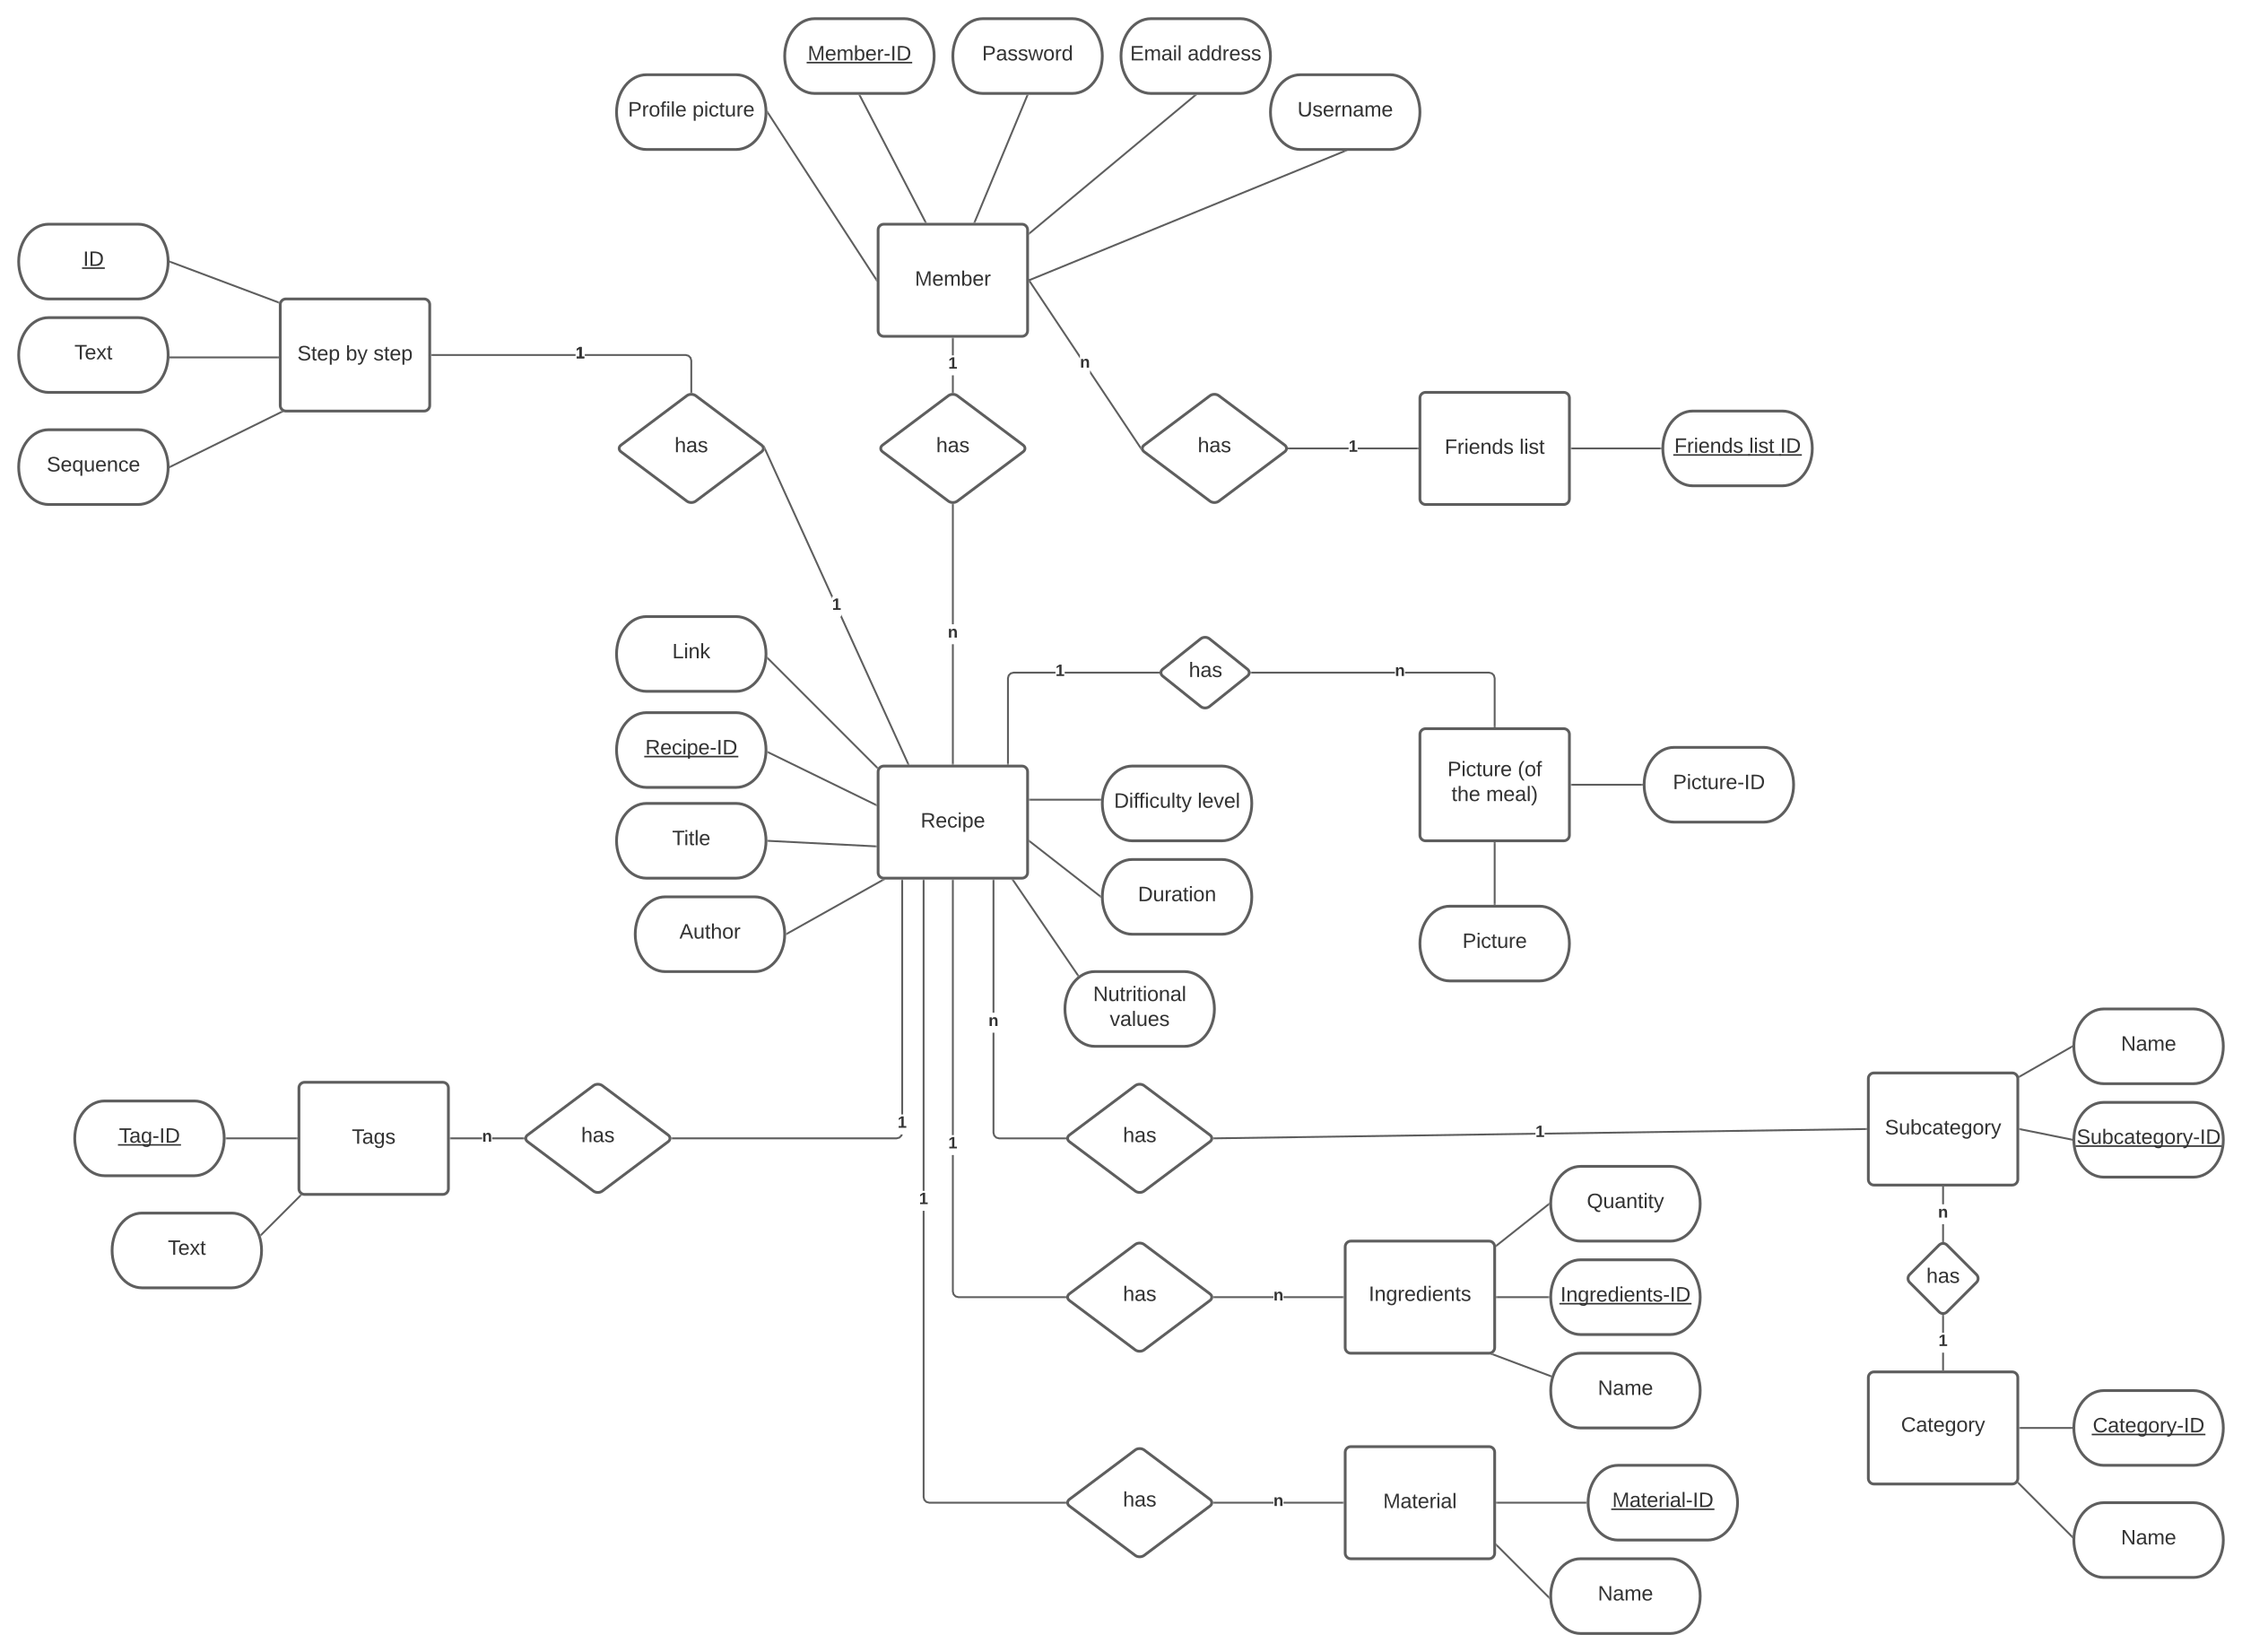 <svg xmlns="http://www.w3.org/2000/svg" xmlns:xlink="http://www.w3.org/1999/xlink" xmlns:lucid="lucid" width="2400" height="1768.5"><g transform="translate(1140 940)" lucid:page-tab-id="0_0"><path d="M-1806.87-1258.83h3677.74v2581.66h-3677.74z" fill="#fff"/><path d="M-200-694c0-3.3 2.7-6 6-6h148c3.3 0 6 2.7 6 6v108c0 3.3-2.7 6-6 6h-148c-3.3 0-6-2.7-6-6z" stroke="#5e5e5e" stroke-width="3" fill="#fff"/><use xlink:href="#a" transform="matrix(1,0,0,1,-188,-688) translate(27.352 53.778)"/><path d="M348-860c17.67 0 32 17.9 32 40s-14.33 40-32 40h-96c-17.67 0-32-17.9-32-40s14.33-40 32-40z" stroke="#5e5e5e" stroke-width="3" fill="#fff"/><use xlink:href="#b" transform="matrix(1,0,0,1,225,-855) translate(23.858 39.653)"/><path d="M188-920c17.67 0 32 17.9 32 40s-14.33 40-32 40H92c-17.67 0-32-17.9-32-40s14.33-40 32-40z" stroke="#5e5e5e" stroke-width="3" fill="#fff"/><use xlink:href="#c" transform="matrix(1,0,0,1,65,-915) translate(4.753 39.653)"/><use xlink:href="#d" transform="matrix(1,0,0,1,65,-915) translate(66.296 39.653)"/><path d="M8-920c17.67 0 32 17.9 32 40s-14.33 40-32 40h-96c-17.67 0-32-17.9-32-40s14.33-40 32-40z" stroke="#5e5e5e" stroke-width="3" fill="#fff"/><use xlink:href="#e" transform="matrix(1,0,0,1,-115,-915) translate(26.296 39.653)"/><path d="M-352-860c17.67 0 32 17.9 32 40s-14.33 40-32 40h-96c-17.67 0-32-17.9-32-40s14.33-40 32-40z" stroke="#5e5e5e" stroke-width="3" fill="#fff"/><use xlink:href="#f" transform="matrix(1,0,0,1,-475,-855) translate(7.253 39.653)"/><use xlink:href="#g" transform="matrix(1,0,0,1,-475,-855) translate(76.204 39.653)"/><path d="M380-514c0-3.3 2.7-6 6-6h148c3.3 0 6 2.7 6 6v108c0 3.3-2.7 6-6 6H386c-3.3 0-6-2.7-6-6z" stroke="#5e5e5e" stroke-width="3" fill="#fff"/><use xlink:href="#h" transform="matrix(1,0,0,1,392,-508) translate(14.451 53.778)"/><use xlink:href="#i" transform="matrix(1,0,0,1,392,-508) translate(94.512 53.778)"/><path d="M768-500c17.67 0 32 17.9 32 40s-14.33 40-32 40h-96c-17.67 0-32-17.9-32-40s14.33-40 32-40z" stroke="#5e5e5e" stroke-width="3" fill="#fff"/><use xlink:href="#j" transform="matrix(1,0,0,1,645,-495) translate(7.284 39.653)"/><use xlink:href="#k" transform="matrix(1,0,0,1,645,-495) translate(87.346 39.653)"/><use xlink:href="#l" transform="matrix(1,0,0,1,645,-495) translate(120.556 39.653)"/><path d="M542.5-460h95" stroke="#5e5e5e" stroke-width="2" fill="none"/><path d="M542.53-459h-1.03v-2h1.03zM638.5-460.02l.03 1.02h-1.06v-2h1.1z" fill="#5e5e5e"/><path d="M-37.57-640.38l336.64-137.74M-37.55-640.4l-.95.4" stroke="#5e5e5e" stroke-width="2" fill="none"/><path d="M299.43-777.2l-.54-1.3h3.74z" fill="#5e5e5e"/><path d="M-37.73-690.47l176.96-147.4" stroke="#5e5e5e" stroke-width="2" fill="none"/><path d="M-37.07-689.72l-1.43 1.2v-2.62l.15-.12zM139.85-837.08l-1.18-1.42h2.9z" fill="#5e5e5e"/><path d="M-96.6-702.42l56.22-135.16" stroke="#5e5e5e" stroke-width="2" fill="none"/><path d="M-95.68-702.06l-.24.56h-2.16l.55-1.33zM-39.47-837.17l-1.85-.77.24-.56h2.16z" fill="#5e5e5e"/><path d="M-202.04-640.84l-115.9-178.32" stroke="#5e5e5e" stroke-width="2" fill="none"/><path d="M-201.5-638.17l-1.4-2.14 1.4-.92zM-317.1-819.7l-1.48.97.08-1.25-.07-1.96z" fill="#5e5e5e"/><path d="M-200-114c0-3.3 2.7-6 6-6h148c3.3 0 6 2.7 6 6V-6c0 3.3-2.7 6-6 6h-148c-3.3 0-6-2.7-6-6z" stroke="#5e5e5e" stroke-width="3" fill="#fff"/><use xlink:href="#m" transform="matrix(1,0,0,1,-188,-108) translate(33.494 53.778)"/><path d="M-352-177.17c17.67 0 32 17.9 32 40s-14.33 40-32 40h-96c-17.67 0-32-17.9-32-40s14.33-40 32-40z" stroke="#5e5e5e" stroke-width="3" fill="#fff"/><use xlink:href="#n" transform="matrix(1,0,0,1,-475,-172.165) translate(25.741 39.653)"/><path d="M-352-80c17.67 0 32 17.9 32 40s-14.33 40-32 40h-96c-17.67 0-32-17.9-32-40s14.33-40 32-40z" stroke="#5e5e5e" stroke-width="3" fill="#fff"/><use xlink:href="#o" transform="matrix(1,0,0,1,-475,-75) translate(54.506 39.653)"/><path d="M-332 20c17.67 0 32 17.9 32 40s-14.33 40-32 40h-96c-17.67 0-32-17.9-32-40s14.33-40 32-40z" stroke="#5e5e5e" stroke-width="3" fill="#fff"/><use xlink:href="#p" transform="matrix(1,0,0,1,-455,25) translate(42.315 39.653)"/><path d="M300 394.5c0-3.3 2.7-6 6-6h148c3.3 0 6 2.7 6 6v108c0 3.3-2.7 6-6 6H306c-3.3 0-6-2.7-6-6z" stroke="#5e5e5e" stroke-width="3" fill="#fff"/><use xlink:href="#q" transform="matrix(1,0,0,1,305,393.5) translate(20.123 59.028)"/><path d="M860 534.5c0-3.3 2.7-6 6-6h148c3.3 0 6 2.7 6 6v108c0 3.3-2.7 6-6 6H866c-3.3 0-6-2.7-6-6z" stroke="#5e5e5e" stroke-width="3" fill="#fff"/><use xlink:href="#r" transform="matrix(1,0,0,1,865,533.5) translate(30 59.028)"/><path d="M168-120c17.67 0 32 17.9 32 40s-14.33 40-32 40H72c-17.67 0-32-17.9-32-40s14.33-40 32-40z" stroke="#5e5e5e" stroke-width="3" fill="#fff"/><use xlink:href="#s" transform="matrix(1,0,0,1,45,-115) translate(7.5 39.653)"/><use xlink:href="#t" transform="matrix(1,0,0,1,45,-115) translate(96.944 39.653)"/><path d="M-840-614c0-3.3 2.7-6 6-6h148c3.3 0 6 2.7 6 6v108c0 3.3-2.7 6-6 6h-148c-3.3 0-6-2.7-6-6z" stroke="#5e5e5e" stroke-width="3" fill="#fff"/><use xlink:href="#u" transform="matrix(1,0,0,1,-828,-608) translate(6.272 53.778)"/><use xlink:href="#v" transform="matrix(1,0,0,1,-828,-608) translate(58.123 53.778)"/><use xlink:href="#w" transform="matrix(1,0,0,1,-828,-608) translate(87.753 53.778)"/><path d="M-352-280c17.67 0 32 17.9 32 40s-14.33 40-32 40h-96c-17.67 0-32-17.9-32-40s14.33-40 32-40z" stroke="#5e5e5e" stroke-width="3" fill="#fff"/><use xlink:href="#x" transform="matrix(1,0,0,1,-475,-275) translate(54.66 39.653)"/><path d="M128 100c17.67 0 32 17.9 32 40s-14.33 40-32 40H32c-17.67 0-32-17.9-32-40s14.33-40 32-40z" stroke="#5e5e5e" stroke-width="3" fill="#fff"/><use xlink:href="#y" transform="matrix(1,0,0,1,5,105) translate(25.159 26.528)"/><use xlink:href="#z" transform="matrix(1,0,0,1,5,105) translate(42.937 53.194)"/><path d="M168-20c17.67 0 32 17.9 32 40s-14.33 40-32 40H72c-17.67 0-32-17.9-32-40s14.33-40 32-40z" stroke="#5e5e5e" stroke-width="3" fill="#fff"/><use xlink:href="#A" transform="matrix(1,0,0,1,45,-15) translate(33.117 39.653)"/><path d="M380-154c0-3.3 2.7-6 6-6h148c3.3 0 6 2.7 6 6v108c0 3.3-2.7 6-6 6H386c-3.3 0-6-2.7-6-6z" stroke="#5e5e5e" stroke-width="3" fill="#fff"/><use xlink:href="#B" transform="matrix(1,0,0,1,392,-148) translate(17.475 38.778)"/><use xlink:href="#C" transform="matrix(1,0,0,1,392,-148) translate(92.66 38.778)"/><use xlink:href="#D" transform="matrix(1,0,0,1,392,-148) translate(21.796 65.444)"/><use xlink:href="#E" transform="matrix(1,0,0,1,392,-148) translate(58.833 65.444)"/><path d="M300 614.5c0-3.3 2.7-6 6-6h148c3.3 0 6 2.7 6 6v108c0 3.3-2.7 6-6 6H306c-3.3 0-6-2.7-6-6z" stroke="#5e5e5e" stroke-width="3" fill="#fff"/><use xlink:href="#F" transform="matrix(1,0,0,1,312,620.5) translate(28.617 53.778)"/><path d="M-820 224.5c0-3.3 2.7-6 6-6h148c3.3 0 6 2.7 6 6v108c0 3.3-2.7 6-6 6h-148c-3.3 0-6-2.7-6-6z" stroke="#5e5e5e" stroke-width="3" fill="#fff"/><use xlink:href="#G" transform="matrix(1,0,0,1,-808,230.5) translate(44.574 53.778)"/><path d="M-202.4-78.44l-115.32-56.3" stroke="#5e5e5e" stroke-width="2" fill="none"/><path d="M-201.5-79.1v2.2l-1.36-.65.88-1.8zM-317.26-135.6l-.88 1.78-.55-.27.15-2.15z" fill="#5e5e5e"/><path d="M-202.5-34.05l-115-5.9" stroke="#5e5e5e" stroke-width="2" fill="none"/><path d="M-201.5-35v2l-1.08-.05.1-2zM-317.42-40.95l-.1 2-1.04-.05.06-.98-.03-1.02z" fill="#5e5e5e"/><path d="M-195.07 2l-102.56 57.5" stroke="#5e5e5e" stroke-width="2" fill="none"/><path d="M-194.2 1.5h2.04l-2.44 1.37-.98-1.74zM-297.12 60.37l-1.45.82.07-1.18-.04-1.14.45-.25z" fill="#5e5e5e"/><path d="M-55.44 2.33l69.3 101.57" stroke="#5e5e5e" stroke-width="2" fill="none"/><path d="M-54.6 1.78l-1.65 1.13-.96-1.4h2.4zM15.22 104.13l-1.6 1.2-.6-.9 1.65-1.1z" fill="#5e5e5e"/><path d="M-37.7-39.4l75.4 58.8" stroke="#5e5e5e" stroke-width="2" fill="none"/><path d="M-37.08-40.16l-1.23 1.58-.2-.15v-2.54zM38.57 18.8l-.07 1.18.05 1.32-1.47-1.14 1.22-1.58z" fill="#5e5e5e"/><path d="M-37.5-84h75.25" stroke="#5e5e5e" stroke-width="2" fill="none"/><path d="M-37.47-83h-1.03v-2h1.03zM38.68-83h-.96v-2h1.1z" fill="#5e5e5e"/><path d="M155.2-516.4c2.65-2 6.95-2 9.6 0l70.4 52.8c2.65 2 2.65 5.2 0 7.2l-70.4 52.8c-2.65 2-6.95 2-9.6 0l-70.4-52.8c-2.65-2-2.65-5.2 0-7.2z" stroke="#5e5e5e" stroke-width="3" fill="#fff"/><use xlink:href="#H" transform="matrix(1,0,0,1,85,-515) translate(57.104 59.028)"/><path d="M81.67-461.4L80-460.27l-53.15-79.8v-3.6zM16.04-559.9v3.6l-54.82-82.3 1.67-1.1z" fill="#5e5e5e"/><path d="M-37.1-639.7l-1.4.93v-3.03zM81.28-460.6l.5 2.8.54.8-.52-.63-.03-.16-1.78-2.5 1.6-1.07z" fill="#5e5e5e"/><use xlink:href="#I" transform="matrix(1,0,0,1,16.037,-560.667) translate(0.005 14.222)"/><path d="M303.62-459h-64v-2h64zm73.88 0h-64v-2h64z" fill="#5e5e5e"/><path d="M239.64-459h-1.1l.18-.4-.28-1.6h1.2zM378.5-459h-1.03v-2h1.03z" fill="#5e5e5e"/><use xlink:href="#J" transform="matrix(1,0,0,1,303.617,-470.667) translate(0.005 14.222)"/><path d="M-124.8-516.4c2.65-2 6.95-2 9.6 0l70.4 52.8c2.65 2 2.65 5.2 0 7.2l-70.4 52.8c-2.65 2-6.95 2-9.6 0l-70.4-52.8c-2.65-2-2.65-5.2 0-7.2z" stroke="#5e5e5e" stroke-width="3" fill="#fff"/><use xlink:href="#H" transform="matrix(1,0,0,1,-195,-515) translate(57.104 59.028)"/><path d="M-119-520.33h-2v-17.92h2zm0-39.25h-2v-17.92h2z" fill="#5e5e5e"/><path d="M-119-577.47h-2v-1.03h2zM-119-519.3l-2-.05v-1h2z" fill="#5e5e5e"/><use xlink:href="#J" transform="matrix(1,0,0,1,-124.938,-559.581) translate(0.005 14.222)"/><path d="M-119-122.5h-2v-127.92h2zm0-149.25h-2v-127.92h2z" fill="#5e5e5e"/><path d="M-119-400.65v1h-2v-1.04zM-119-121.5h-2v-1.03h2z" fill="#5e5e5e"/><use xlink:href="#I" transform="matrix(1,0,0,1,-125.407,-271.752) translate(0.005 14.222)"/><path d="M748-140c17.67 0 32 17.9 32 40s-14.33 40-32 40h-96c-17.67 0-32-17.9-32-40s14.33-40 32-40z" stroke="#5e5e5e" stroke-width="3" fill="#fff"/><use xlink:href="#K" transform="matrix(1,0,0,1,625,-135) translate(25.741 39.653)"/><path d="M542.5-100h75" stroke="#5e5e5e" stroke-width="2" fill="none"/><path d="M542.53-99h-1.03v-2h1.03zM618.5-100.02l.03 1.02h-1.06v-2h1.1z" fill="#5e5e5e"/><path d="M508 30c17.67 0 32 17.9 32 40s-14.33 40-32 40h-96c-17.67 0-32-17.9-32-40s14.33-40 32-40z" stroke="#5e5e5e" stroke-width="3" fill="#fff"/><use xlink:href="#L" transform="matrix(1,0,0,1,385,35) translate(40.494 39.653)"/><path d="M460-37.5v65" stroke="#5e5e5e" stroke-width="2" fill="none"/><path d="M461-37.47h-2v-1.03h2zM461 28.5h-2v-1.03h2z" fill="#5e5e5e"/><path d="M145.3-256.25c2.6-2.07 6.8-2.07 9.4 0l40.6 32.5c2.6 2.07 2.6 5.43 0 7.5l-40.6 32.5c-2.6 2.07-6.8 2.07-9.4 0l-40.6-32.5c-2.6-2.07-2.6-5.43 0-7.5z" stroke="#5e5e5e" stroke-width="3" fill="#fff"/><use xlink:href="#H" transform="matrix(1,0,0,1,105,-255) translate(27.604 39.653)"/><path d="M-10.14-219H-54.9l-2.63.7-1.77 1.8-.72 2.63v91.37h-2v-91.63l.92-3.42 2.53-2.53 3.42-.92h45zm110.42 0H-.27v-2h100.55z" fill="#5e5e5e"/><path d="M-60.02-121.5h-2v-1.03h2zM101.2-220.37l.27 1.37h-1.22v-2h1.16z" fill="#5e5e5e"/><use xlink:href="#J" transform="matrix(1,0,0,1,-10.142,-230.667) translate(0.005 14.222)"/><path d="M457.55-220.08l2.53 2.53.92 3.42v51.63h-2v-51.37l-.7-2.64-1.8-1.8-2.63-.7h-89.85v-2h90.1zM199.72-219v-2H353.2v2z" fill="#5e5e5e"/><path d="M199.75-219h-1.16l.2-.63-.27-1.37h1.22zM461-161.5h-2v-1.03h2z" fill="#5e5e5e"/><use xlink:href="#I" transform="matrix(1,0,0,1,353.203,-230.667) translate(0.005 14.222)"/><path d="M688 628.5c17.67 0 32 17.9 32 40s-14.33 40-32 40h-96c-17.67 0-32-17.9-32-40s14.33-40 32-40z" stroke="#5e5e5e" stroke-width="3" fill="#fff"/><use xlink:href="#M" transform="matrix(1,0,0,1,565,633.5) translate(20.864 39.653)"/><path d="M462.5 668.5h95" stroke="#5e5e5e" stroke-width="2" fill="none"/><path d="M462.53 669.5h-1.03v-2h1.03zM558.5 668.48l.03 1.02h-1.06v-2h1.1z" fill="#5e5e5e"/><path d="M648 728.5c17.67 0 32 17.9 32 40s-14.33 40-32 40h-96c-17.67 0-32-17.9-32-40s14.33-40 32-40z" stroke="#5e5e5e" stroke-width="3" fill="#fff"/><use xlink:href="#N" transform="matrix(1,0,0,1,525,733.5) translate(45.432 39.653)"/><path d="M462.2 714.06l55.66 55.65" stroke="#5e5e5e" stroke-width="2" fill="none"/><path d="M462.93 713.37l-1.4 1.4h-.03v-2.83zM518.62 771.88l-1.5-1.48 1.4-1.38z" fill="#5e5e5e"/><path d="M648 408.5c17.67 0 32 17.9 32 40s-14.33 40-32 40h-96c-17.67 0-32-17.9-32-40s14.33-40 32-40z" stroke="#5e5e5e" stroke-width="3" fill="#fff"/><use xlink:href="#O" transform="matrix(1,0,0,1,525,413.5) translate(5.37 39.653)"/><path d="M648 508.5c17.67 0 32 17.9 32 40s-14.33 40-32 40h-96c-17.67 0-32-17.9-32-40s14.33-40 32-40z" stroke="#5e5e5e" stroke-width="3" fill="#fff"/><use xlink:href="#N" transform="matrix(1,0,0,1,525,513.5) translate(45.432 39.653)"/><path d="M648 308.5c17.67 0 32 17.9 32 40s-14.33 40-32 40h-96c-17.67 0-32-17.9-32-40s14.33-40 32-40z" stroke="#5e5e5e" stroke-width="3" fill="#fff"/><use xlink:href="#P" transform="matrix(1,0,0,1,525,313.5) translate(33.673 39.653)"/><path d="M462.5 448.5h55" stroke="#5e5e5e" stroke-width="2" fill="none"/><path d="M462.53 449.5h-1.03v-2h1.03zM518.5 448.48l.03 1.02h-1.06v-2h1.1z" fill="#5e5e5e"/><path d="M457.75 509.65l62.2 23.37" stroke="#5e5e5e" stroke-width="2" fill="none"/><path d="M458.12 508.72l-.7 1.87-2.26-.86 2.65-.72.32-.3zM521.2 532.42l-.62 1.9-1-.38.7-1.87z" fill="#5e5e5e"/><path d="M462.14 393.16l55.58-44.04" stroke="#5e5e5e" stroke-width="2" fill="none"/><path d="M462.78 393.93l-1.28 1v-.63l-.43-1.57.47-.37zM518.5 348.48l.04 1.26-.22.18-1.25-1.57 1.5-1.2z" fill="#5e5e5e"/><path d="M1208 548.5c17.67 0 32 17.9 32 40s-14.33 40-32 40h-96c-17.67 0-32-17.9-32-40s14.33-40 32-40z" stroke="#5e5e5e" stroke-width="3" fill="#fff"/><use xlink:href="#Q" transform="matrix(1,0,0,1,1085,553.5) translate(15.247 39.653)"/><path d="M1208 668.5c17.67 0 32 17.9 32 40s-14.33 40-32 40h-96c-17.67 0-32-17.9-32-40s14.33-40 32-40z" stroke="#5e5e5e" stroke-width="3" fill="#fff"/><use xlink:href="#N" transform="matrix(1,0,0,1,1085,673.5) translate(45.432 39.653)"/><path d="M1208 140c17.67 0 32 17.9 32 40s-14.33 40-32 40h-96c-17.67 0-32-17.9-32-40s14.33-40 32-40z" stroke="#5e5e5e" stroke-width="3" fill="#fff"/><use xlink:href="#N" transform="matrix(1,0,0,1,1085,145) translate(45.432 39.653)"/><path d="M860 214.5c0-3.3 2.7-6 6-6h148c3.3 0 6 2.7 6 6v108c0 3.3-2.7 6-6 6H866c-3.3 0-6-2.7-6-6z" stroke="#5e5e5e" stroke-width="3" fill="#fff"/><use xlink:href="#R" transform="matrix(1,0,0,1,872,220.5) translate(5.685 53.778)"/><path d="M1208 240c17.67 0 32 17.9 32 40s-14.33 40-32 40h-96c-17.67 0-32-17.9-32-40s14.33-40 32-40z" stroke="#5e5e5e" stroke-width="3" fill="#fff"/><use xlink:href="#S" transform="matrix(1,0,0,1,1085,245) translate(-2.068 39.444)"/><path d="M935.76 392.74c2.34-2.34 6.14-2.34 8.48 0l31.52 31.52c2.34 2.34 2.34 6.14 0 8.48l-31.52 31.52c-2.34 2.34-6.14 2.34-8.48 0l-31.52-31.52c-2.34-2.34-2.34-6.14 0-8.48z" stroke="#5e5e5e" stroke-width="3" fill="#fff"/><use xlink:href="#H" transform="matrix(1,0,0,1,905,393.5) translate(17.104 39.653)"/><path d="M941 388.5h-2v-18.08h2zm0-39.4h-2V331h2z" fill="#5e5e5e"/><path d="M941 331.03h-2V330h2zM941 389.65l-1.33-.18-.67.15v-1.13h2z" fill="#5e5e5e"/><use xlink:href="#I" transform="matrix(1,0,0,1,934.593,349.09) translate(0.005 14.222)"/><path d="M941 526h-2v-18.1h2zm0-39.42h-2v-18.1h2z" fill="#5e5e5e"/><path d="M940.33 467.53l.67-.15v1.13h-2v-1.15zM941 527h-2v-1.03h2z" fill="#5e5e5e"/><use xlink:href="#J" transform="matrix(1,0,0,1,935.062,486.577) translate(0.005 14.222)"/><path d="M1021.5 268.5" stroke="#5e5e5e" stroke-width="2" fill="none"/><path fill="#5e5e5e"/><path fill="#5e5e5e"/><path d="M1022.48 268.7l55.04 11.1" stroke="#5e5e5e" stroke-width="2" fill="none"/><path d="M1022.7 267.72l-.4 1.96-.8-.16v-2.04zM1078.56 279l-.06.98.04 1.05-1.24-.25.4-1.96z" fill="#5e5e5e"/><path d="M1021.98 212.35l55.65-31.85" stroke="#5e5e5e" stroke-width="2" fill="none"/><path d="M1022.5 213.2l-1.12.65-.54-2 .66-.38zM1078.5 179.98l.04 1.15-.43.25-1-1.74 1.47-.83z" fill="#5e5e5e"/><path d="M1022.5 588.5h55" stroke="#5e5e5e" stroke-width="2" fill="none"/><path d="M1022.53 589.5h-1.03v-2h1.03zM1078.5 588.48l.03 1.02h-1.06v-2h1.1z" fill="#5e5e5e"/><path d="M1020.7 647.53L1078 704.8" stroke="#5e5e5e" stroke-width="2" fill="none"/><path d="M1021.44 646.84l-1.42 1.42-.72-.73 1.22-1.22.08-.3zM1078.77 704.17l-.17 2.66-1.35-1.35 1.42-1.4z" fill="#5e5e5e"/><path d="M75.2 222.1c2.65-2 6.95-2 9.6 0l70.4 52.8c2.65 2 2.65 5.2 0 7.2l-70.4 52.8c-2.65 2-6.95 2-9.6 0L4.8 282.1c-2.65-2-2.65-5.2 0-7.2z" stroke="#5e5e5e" stroke-width="3" fill="#fff"/><use xlink:href="#H" transform="matrix(1,0,0,1,5,223.5) translate(57.104 59.028)"/><path d="M503.62 274.57l-344 4.92-.02-2 344.02-4.93zm353.9-5.06l-344.03 4.93v-2l344-4.92z" fill="#5e5e5e"/><path d="M159.65 279.5h-1.1l.17-.4-.28-1.6h1.18zM858.5 269.5h-1l-.04-2h1.04z" fill="#5e5e5e"/><use xlink:href="#J" transform="matrix(1,0,0,1,503.617,262.833) translate(0.005 14.222)"/><path d="M-932 238.5c17.67 0 32 17.9 32 40s-14.33 40-32 40h-96c-17.67 0-32-17.9-32-40s14.33-40 32-40z" stroke="#5e5e5e" stroke-width="3" fill="#fff"/><use xlink:href="#T" transform="matrix(1,0,0,1,-1055,243.5) translate(42.377 39.653)"/><path d="M-892 358.5c17.67 0 32 17.9 32 40s-14.33 40-32 40h-96c-17.67 0-32-17.9-32-40s14.33-40 32-40z" stroke="#5e5e5e" stroke-width="3" fill="#fff"/><use xlink:href="#U" transform="matrix(1,0,0,1,-1015,363.5) translate(54.66 39.653)"/><path d="M-992-700c17.67 0 32 17.9 32 40s-14.33 40-32 40h-96c-17.67 0-32-17.9-32-40s14.33-40 32-40z" stroke="#5e5e5e" stroke-width="3" fill="#fff"/><use xlink:href="#V" transform="matrix(1,0,0,1,-1115,-695) translate(63.92 39.653)"/><path d="M-992-600c17.67 0 32 17.9 32 40s-14.33 40-32 40h-96c-17.67 0-32-17.9-32-40s14.33-40 32-40z" stroke="#5e5e5e" stroke-width="3" fill="#fff"/><use xlink:href="#U" transform="matrix(1,0,0,1,-1115,-595) translate(54.66 39.653)"/><path d="M-841.96-616.3l-115.6-43.35" stroke="#5e5e5e" stroke-width="2" fill="none"/><path d="M-840.76-616.93l-.53 1.94-1.04-.38.7-1.88zM-957.2-660.58l-.7 1.88-.66-.26.06-1.02-.04-1.1z" fill="#5e5e5e"/><path d="M-842.5-557.43h-115.16" stroke="#5e5e5e" stroke-width="2" fill="none"/><path d="M-841.5-556.43h-1.03v-2h1.03zM-957.63-556.43h-1.1l.14-2h.97z" fill="#5e5e5e"/><path d="M-818.4 339.77l-42 42" stroke="#5e5e5e" stroke-width="2" fill="none"/><path d="M-817.8 339.02l1.23.34-1.13 1.13-1.4-1.42.67-.68zM-859.66 382.46l-1.12 1.1-.23-.86-.5-1.23.42-.43z" fill="#5e5e5e"/><path d="M-992-480c17.67 0 32 17.9 32 40s-14.33 40-32 40h-96c-17.67 0-32-17.9-32-40s14.33-40 32-40z" stroke="#5e5e5e" stroke-width="3" fill="#fff"/><use xlink:href="#W" transform="matrix(1,0,0,1,-1115,-475) translate(25 39.653)"/><path d="M-838.7-499.03l-118.9 58.6" stroke="#5e5e5e" stroke-width="2" fill="none"/><path d="M-837.8-499.48l1.45.4-1.93.95-.9-1.8.63-.3zM-957.14-439.56l-1.43.7.07-1.12-.04-1.12.52-.25zM-75.5 272.37l.72 2.64 1.77 1.8 2.64.7H.4v2h-71.03l-3.4-.92-2.54-2.53-.93-3.42V165.38h2zm0-128.32h-2V2.5h2z" fill="#5e5e5e"/><path d="M-75.5 2.53h-2V1.5h2zM1.28 277.9l.28 1.6H.36v-2h1.1z" fill="#5e5e5e"/><use xlink:href="#I" transform="matrix(1,0,0,1,-81.903,144.046) translate(0.005 14.222)"/><path d="M75.2 392.1c2.65-2 6.95-2 9.6 0l70.4 52.8c2.65 2 2.65 5.2 0 7.2l-70.4 52.8c-2.65 2-6.95 2-9.6 0L4.8 452.1c-2.65-2-2.65-5.2 0-7.2z" stroke="#5e5e5e" stroke-width="3" fill="#fff"/><use xlink:href="#H" transform="matrix(1,0,0,1,5,393.5) translate(57.104 59.028)"/><path d="M223.15 449.5H159.6v-2h63.55zm74.35 0h-63.54v-2h63.54z" fill="#5e5e5e"/><path d="M159.64 449.5h-1.1l.18-.4-.28-1.6h1.2zM298.5 449.5h-1.03v-2h1.03z" fill="#5e5e5e"/><use xlink:href="#I" transform="matrix(1,0,0,1,223.148,437.833) translate(0.005 14.222)"/><path d="M-119 442.37l.7 2.64 1.8 1.8 2.63.7H.4v2h-114.53l-3.42-.92-2.53-2.53-.92-3.42V296.36h2zm0-167.34h-2V2.5h2z" fill="#5e5e5e"/><path d="M-119 2.53h-2V1.5h2zM1.28 447.9l.28 1.6H.36v-2h1.1z" fill="#5e5e5e"/><use xlink:href="#J" transform="matrix(1,0,0,1,-124.938,275.028) translate(0.005 14.222)"/><path d="M75.2 612.1c2.65-2 6.95-2 9.6 0l70.4 52.8c2.65 2 2.65 5.2 0 7.2l-70.4 52.8c-2.65 2-6.95 2-9.6 0L4.8 672.1c-2.65-2-2.65-5.2 0-7.2z" stroke="#5e5e5e" stroke-width="3" fill="#fff"/><use xlink:href="#H" transform="matrix(1,0,0,1,5,613.5) translate(57.104 59.028)"/><path d="M223.15 669.5H159.6v-2h63.55zm74.35 0h-63.54v-2h63.54z" fill="#5e5e5e"/><path d="M159.64 669.5h-1.1l.18-.4-.28-1.6h1.2zM298.5 669.5h-1.03v-2h1.03z" fill="#5e5e5e"/><use xlink:href="#I" transform="matrix(1,0,0,1,223.148,657.833) translate(0.005 14.222)"/><path d="M-201.23-118.5l-116.8-116.82" stroke="#5e5e5e" stroke-width="2" fill="none"/><path d="M-199.82-118.5l-.7.7-.3 1.1-1.14-1.12 1.42-1.42zM-317.3-236l-1.43 1.4-.1-.1.17-2.66zM-150.3 662.37l.72 2.64 1.78 1.8 2.64.7H.4v2h-145.82l-3.42-.92-2.53-2.53-.92-3.42v-306.6h2zm0-327.68h-2V2.5h2z" fill="#5e5e5e"/><path d="M-150.3 2.53h-2V1.5h2zM1.28 667.9l.28 1.6H.36v-2h1.1z" fill="#5e5e5e"/><use xlink:href="#J" transform="matrix(1,0,0,1,-156.229,334.685) translate(0.005 14.222)"/><path d="M-504.8 222.1c2.65-2 6.95-2 9.6 0l70.4 52.8c2.65 2 2.65 5.2 0 7.2l-70.4 52.8c-2.65 2-6.95 2-9.6 0l-70.4-52.8c-2.65-2-2.65-5.2 0-7.2z" stroke="#5e5e5e" stroke-width="3" fill="#fff"/><use xlink:href="#H" transform="matrix(1,0,0,1,-575,223.5) translate(57.104 59.028)"/><path d="M-623.96 279.5h-33.54v-2h33.54zm44.35 0h-33.55v-2h33.54z" fill="#5e5e5e"/><path d="M-578.72 277.9l.28 1.6h-1.2v-2h1.1zM-657.47 279.5h-1.03v-2h1.03z" fill="#5e5e5e"/><use xlink:href="#I" transform="matrix(1,0,0,1,-623.963,267.833) translate(0.005 14.222)"/><path d="M-174.15 276.05l-2.53 2.53-3.4.92h-240.3v-2h240.02l2.65-.7 1.76-1.8.2-.75h2.08zm.93-23.13h-2V2.5h2z" fill="#5e5e5e"/><path d="M-420.36 279.5h-1.1l.18-.4-.28-1.6h1.2zM-173.22 2.53h-2V1.5h2z" fill="#5e5e5e"/><use xlink:href="#J" transform="matrix(1,0,0,1,-179.161,252.916) translate(0.005 14.222)"/><path d="M-822.5 278.5h-75" stroke="#5e5e5e" stroke-width="2" fill="none"/><path d="M-821.5 279.5h-1.03v-2h1.03zM-897.47 279.5h-1.1l.07-.98-.03-1.02h1.06z" fill="#5e5e5e"/><path d="M-172-920c17.67 0 32 17.9 32 40s-14.33 40-32 40h-96c-17.67 0-32-17.9-32-40s14.33-40 32-40z" stroke="#5e5e5e" stroke-width="3" fill="#fff"/><use xlink:href="#X" transform="matrix(1,0,0,1,-295,-915) translate(19.599 39.653)"/><path d="M-149.33-702.4l-70.2-135.2" stroke="#5e5e5e" stroke-width="2" fill="none"/><path d="M-147.74-701.5H-150l-.23-.45 1.78-.92zM-218.64-838.05l-1.77.92-.73-1.37h2.26z" fill="#5e5e5e"/><path d="M-404.8-516.4c2.65-2 6.95-2 9.6 0l70.4 52.8c2.65 2 2.65 5.2 0 7.2l-70.4 52.8c-2.65 2-6.95 2-9.6 0l-70.4-52.8c-2.65-2-2.65-5.2 0-7.2z" stroke="#5e5e5e" stroke-width="3" fill="#fff"/><g><use xlink:href="#Y" transform="matrix(1,0,0,1,-475,-515) translate(57.104 59.028)"/></g><path d="M-166.95-122.82l-1.82.82-71.9-158.08h1.2v-2.23zm-81.22-178.6h-1.18v2.23l-72.54-159.48 1.84-.82z" fill="#5e5e5e"/><path d="M-166.34-121.5h-2.2l-.24-.52 1.82-.83zM-320.05-459.48l-1.48.67.25-.6-.52-2.97-.45-.53.53-.24z" fill="#5e5e5e"/><g><use xlink:href="#J" transform="matrix(1,0,0,1,-249.353,-301.417) translate(0.005 14.222)"/></g><path d="M-402.45-560.08l2.53 2.53.92 3.42v33.8h-2v-33.54l-.7-2.64-1.8-1.8-2.63-.7h-107.85v-2h108.1zM-677.5-559v-2h153.65v2z" fill="#5e5e5e"/><path d="M-399-519.3l-2-.05v-1h2zM-677.47-559h-1.03v-2h1.03z" fill="#5e5e5e"/><g><use xlink:href="#J" transform="matrix(1,0,0,1,-523.853,-570.667) translate(0.005 14.222)"/></g><g><use xlink:href="#J" transform="matrix(1,0,0,1,-523.853,-570.667) translate(0.005 14.222)"/></g><defs><path fill="#333" d="M240 0l2-218c-23 76-54 145-80 218h-23L58-218 59 0H30v-248h44l77 211c21-75 51-140 76-211h43V0h-30" id="Z"/><path fill="#333" d="M100-194c63 0 86 42 84 106H49c0 40 14 67 53 68 26 1 43-12 49-29l28 8c-11 28-37 45-77 45C44 4 14-33 15-96c1-61 26-98 85-98zm52 81c6-60-76-77-97-28-3 7-6 17-6 28h103" id="aa"/><path fill="#333" d="M210-169c-67 3-38 105-44 169h-31v-121c0-29-5-50-35-48C34-165 62-65 56 0H25l-1-190h30c1 10-1 24 2 32 10-44 99-50 107 0 11-21 27-35 58-36 85-2 47 119 55 194h-31v-121c0-29-5-49-35-48" id="ab"/><path fill="#333" d="M115-194c53 0 69 39 70 98 0 66-23 100-70 100C84 3 66-7 56-30L54 0H23l1-261h32v101c10-23 28-34 59-34zm-8 174c40 0 45-34 45-75 0-40-5-75-45-74-42 0-51 32-51 76 0 43 10 73 51 73" id="ac"/><path fill="#333" d="M114-163C36-179 61-72 57 0H25l-1-190h30c1 12-1 29 2 39 6-27 23-49 58-41v29" id="ad"/><g id="a"><use transform="matrix(0.062,0,0,0.062,0,0)" xlink:href="#Z"/><use transform="matrix(0.062,0,0,0.062,18.457,0)" xlink:href="#aa"/><use transform="matrix(0.062,0,0,0.062,30.802,0)" xlink:href="#ab"/><use transform="matrix(0.062,0,0,0.062,49.259,0)" xlink:href="#ac"/><use transform="matrix(0.062,0,0,0.062,61.605,0)" xlink:href="#aa"/><use transform="matrix(0.062,0,0,0.062,73.951,0)" xlink:href="#ad"/></g><path fill="#333" d="M232-93c-1 65-40 97-104 97C67 4 28-28 28-90v-158h33c8 89-33 224 67 224 102 0 64-133 71-224h33v155" id="ae"/><path fill="#333" d="M135-143c-3-34-86-38-87 0 15 53 115 12 119 90S17 21 10-45l28-5c4 36 97 45 98 0-10-56-113-15-118-90-4-57 82-63 122-42 12 7 21 19 24 35" id="af"/><path fill="#333" d="M117-194c89-4 53 116 60 194h-32v-121c0-31-8-49-39-48C34-167 62-67 57 0H25l-1-190h30c1 10-1 24 2 32 11-22 29-35 61-36" id="ag"/><path fill="#333" d="M141-36C126-15 110 5 73 4 37 3 15-17 15-53c-1-64 63-63 125-63 3-35-9-54-41-54-24 1-41 7-42 31l-33-3c5-37 33-52 76-52 45 0 72 20 72 64v82c-1 20 7 32 28 27v20c-31 9-61-2-59-35zM48-53c0 20 12 33 32 33 41-3 63-29 60-74-43 2-92-5-92 41" id="ah"/><g id="b"><use transform="matrix(0.062,0,0,0.062,0,0)" xlink:href="#ae"/><use transform="matrix(0.062,0,0,0.062,15.988,0)" xlink:href="#af"/><use transform="matrix(0.062,0,0,0.062,27.099,0)" xlink:href="#aa"/><use transform="matrix(0.062,0,0,0.062,39.444,0)" xlink:href="#ad"/><use transform="matrix(0.062,0,0,0.062,46.79,0)" xlink:href="#ag"/><use transform="matrix(0.062,0,0,0.062,59.136,0)" xlink:href="#ah"/><use transform="matrix(0.062,0,0,0.062,71.481,0)" xlink:href="#ab"/><use transform="matrix(0.062,0,0,0.062,89.938,0)" xlink:href="#aa"/></g><path fill="#333" d="M30 0v-248h187v28H63v79h144v27H63v87h162V0H30" id="ai"/><path fill="#333" d="M24-231v-30h32v30H24zM24 0v-190h32V0H24" id="aj"/><path fill="#333" d="M24 0v-261h32V0H24" id="ak"/><g id="c"><use transform="matrix(0.062,0,0,0.062,0,0)" xlink:href="#ai"/><use transform="matrix(0.062,0,0,0.062,14.815,0)" xlink:href="#ab"/><use transform="matrix(0.062,0,0,0.062,33.272,0)" xlink:href="#ah"/><use transform="matrix(0.062,0,0,0.062,45.617,0)" xlink:href="#aj"/><use transform="matrix(0.062,0,0,0.062,50.494,0)" xlink:href="#ak"/></g><path fill="#333" d="M85-194c31 0 48 13 60 33l-1-100h32l1 261h-30c-2-10 0-23-3-31C134-8 116 4 85 4 32 4 16-35 15-94c0-66 23-100 70-100zm9 24c-40 0-46 34-46 75 0 40 6 74 45 74 42 0 51-32 51-76 0-42-9-74-50-73" id="al"/><g id="d"><use transform="matrix(0.062,0,0,0.062,0,0)" xlink:href="#ah"/><use transform="matrix(0.062,0,0,0.062,12.346,0)" xlink:href="#al"/><use transform="matrix(0.062,0,0,0.062,24.691,0)" xlink:href="#al"/><use transform="matrix(0.062,0,0,0.062,37.037,0)" xlink:href="#ad"/><use transform="matrix(0.062,0,0,0.062,44.383,0)" xlink:href="#aa"/><use transform="matrix(0.062,0,0,0.062,56.728,0)" xlink:href="#af"/><use transform="matrix(0.062,0,0,0.062,67.84,0)" xlink:href="#af"/></g><path fill="#333" d="M30-248c87 1 191-15 191 75 0 78-77 80-158 76V0H30v-248zm33 125c57 0 124 11 124-50 0-59-68-47-124-48v98" id="am"/><path fill="#333" d="M206 0h-36l-40-164L89 0H53L-1-190h32L70-26l43-164h34l41 164 42-164h31" id="an"/><path fill="#333" d="M100-194c62-1 85 37 85 99 1 63-27 99-86 99S16-35 15-95c0-66 28-99 85-99zM99-20c44 1 53-31 53-75 0-43-8-75-51-75s-53 32-53 75 10 74 51 75" id="ao"/><g id="e"><use transform="matrix(0.062,0,0,0.062,0,0)" xlink:href="#am"/><use transform="matrix(0.062,0,0,0.062,14.815,0)" xlink:href="#ah"/><use transform="matrix(0.062,0,0,0.062,27.16,0)" xlink:href="#af"/><use transform="matrix(0.062,0,0,0.062,38.272,0)" xlink:href="#af"/><use transform="matrix(0.062,0,0,0.062,49.383,0)" xlink:href="#an"/><use transform="matrix(0.062,0,0,0.062,65.37,0)" xlink:href="#ao"/><use transform="matrix(0.062,0,0,0.062,77.716,0)" xlink:href="#ad"/><use transform="matrix(0.062,0,0,0.062,85.062,0)" xlink:href="#al"/></g><path fill="#333" d="M101-234c-31-9-42 10-38 44h38v23H63V0H32v-167H5v-23h27c-7-52 17-82 69-68v24" id="ap"/><g id="f"><use transform="matrix(0.062,0,0,0.062,0,0)" xlink:href="#am"/><use transform="matrix(0.062,0,0,0.062,14.815,0)" xlink:href="#ad"/><use transform="matrix(0.062,0,0,0.062,22.16,0)" xlink:href="#ao"/><use transform="matrix(0.062,0,0,0.062,34.506,0)" xlink:href="#ap"/><use transform="matrix(0.062,0,0,0.062,40.679,0)" xlink:href="#aj"/><use transform="matrix(0.062,0,0,0.062,45.556,0)" xlink:href="#ak"/><use transform="matrix(0.062,0,0,0.062,50.432,0)" xlink:href="#aa"/></g><path fill="#333" d="M115-194c55 1 70 41 70 98S169 2 115 4C84 4 66-9 55-30l1 105H24l-1-265h31l2 30c10-21 28-34 59-34zm-8 174c40 0 45-34 45-75s-6-73-45-74c-42 0-51 32-51 76 0 43 10 73 51 73" id="aq"/><path fill="#333" d="M96-169c-40 0-48 33-48 73s9 75 48 75c24 0 41-14 43-38l32 2c-6 37-31 61-74 61-59 0-76-41-82-99-10-93 101-131 147-64 4 7 5 14 7 22l-32 3c-4-21-16-35-41-35" id="ar"/><path fill="#333" d="M59-47c-2 24 18 29 38 22v24C64 9 27 4 27-40v-127H5v-23h24l9-43h21v43h35v23H59v120" id="as"/><path fill="#333" d="M84 4C-5 8 30-112 23-190h32v120c0 31 7 50 39 49 72-2 45-101 50-169h31l1 190h-30c-1-10 1-25-2-33-11 22-28 36-60 37" id="at"/><g id="g"><use transform="matrix(0.062,0,0,0.062,0,0)" xlink:href="#aq"/><use transform="matrix(0.062,0,0,0.062,12.346,0)" xlink:href="#aj"/><use transform="matrix(0.062,0,0,0.062,17.222,0)" xlink:href="#ar"/><use transform="matrix(0.062,0,0,0.062,28.333,0)" xlink:href="#as"/><use transform="matrix(0.062,0,0,0.062,34.506,0)" xlink:href="#at"/><use transform="matrix(0.062,0,0,0.062,46.852,0)" xlink:href="#ad"/><use transform="matrix(0.062,0,0,0.062,54.198,0)" xlink:href="#aa"/></g><path fill="#333" d="M63-220v92h138v28H63V0H30v-248h175v28H63" id="au"/><g id="h"><use transform="matrix(0.062,0,0,0.062,0,0)" xlink:href="#au"/><use transform="matrix(0.062,0,0,0.062,13.519,0)" xlink:href="#ad"/><use transform="matrix(0.062,0,0,0.062,20.864,0)" xlink:href="#aj"/><use transform="matrix(0.062,0,0,0.062,25.741,0)" xlink:href="#aa"/><use transform="matrix(0.062,0,0,0.062,38.086,0)" xlink:href="#ag"/><use transform="matrix(0.062,0,0,0.062,50.432,0)" xlink:href="#al"/><use transform="matrix(0.062,0,0,0.062,62.778,0)" xlink:href="#af"/></g><g id="i"><use transform="matrix(0.062,0,0,0.062,0,0)" xlink:href="#ak"/><use transform="matrix(0.062,0,0,0.062,4.877,0)" xlink:href="#aj"/><use transform="matrix(0.062,0,0,0.062,9.753,0)" xlink:href="#af"/><use transform="matrix(0.062,0,0,0.062,20.864,0)" xlink:href="#as"/></g><g id="j"><use transform="matrix(0.062,0,0,0.062,0,0)" xlink:href="#au"/><use transform="matrix(0.062,0,0,0.062,13.519,0)" xlink:href="#ad"/><use transform="matrix(0.062,0,0,0.062,20.864,0)" xlink:href="#aj"/><use transform="matrix(0.062,0,0,0.062,25.741,0)" xlink:href="#aa"/><use transform="matrix(0.062,0,0,0.062,38.086,0)" xlink:href="#ag"/><use transform="matrix(0.062,0,0,0.062,50.432,0)" xlink:href="#al"/><use transform="matrix(0.062,0,0,0.062,62.778,0)" xlink:href="#af"/><path fill="#333" d="M-1.1 1.54h82.27v1.63H-1.1z"/></g><g id="k"><use transform="matrix(0.062,0,0,0.062,0,0)" xlink:href="#ak"/><use transform="matrix(0.062,0,0,0.062,4.877,0)" xlink:href="#aj"/><use transform="matrix(0.062,0,0,0.062,9.753,0)" xlink:href="#af"/><use transform="matrix(0.062,0,0,0.062,20.864,0)" xlink:href="#as"/><path fill="#333" d="M-1.1 1.54H34.3v1.63H-1.1z"/></g><path fill="#333" d="M33 0v-248h34V0H33" id="av"/><path fill="#333" d="M30-248c118-7 216 8 213 122C240-48 200 0 122 0H30v-248zM63-27c89 8 146-16 146-99s-60-101-146-95v194" id="aw"/><g id="l"><use transform="matrix(0.062,0,0,0.062,0,0)" xlink:href="#av"/><use transform="matrix(0.062,0,0,0.062,6.173,0)" xlink:href="#aw"/><path fill="#333" d="M-1.1 1.54h24.37v1.63H-1.1z"/></g><path fill="#333" d="M233-177c-1 41-23 64-60 70L243 0h-38l-65-103H63V0H30v-248c88 3 205-21 203 71zM63-129c60-2 137 13 137-47 0-61-80-42-137-45v92" id="ax"/><g id="m"><use transform="matrix(0.062,0,0,0.062,0,0)" xlink:href="#ax"/><use transform="matrix(0.062,0,0,0.062,15.988,0)" xlink:href="#aa"/><use transform="matrix(0.062,0,0,0.062,28.333,0)" xlink:href="#ar"/><use transform="matrix(0.062,0,0,0.062,39.444,0)" xlink:href="#aj"/><use transform="matrix(0.062,0,0,0.062,44.321,0)" xlink:href="#aq"/><use transform="matrix(0.062,0,0,0.062,56.667,0)" xlink:href="#aa"/></g><path fill="#333" d="M16-82v-28h88v28H16" id="ay"/><g id="n"><use transform="matrix(0.062,0,0,0.062,0,0)" xlink:href="#ax"/><use transform="matrix(0.062,0,0,0.062,15.988,0)" xlink:href="#aa"/><use transform="matrix(0.062,0,0,0.062,28.333,0)" xlink:href="#ar"/><use transform="matrix(0.062,0,0,0.062,39.444,0)" xlink:href="#aj"/><use transform="matrix(0.062,0,0,0.062,44.321,0)" xlink:href="#aq"/><use transform="matrix(0.062,0,0,0.062,56.667,0)" xlink:href="#aa"/><use transform="matrix(0.062,0,0,0.062,69.012,0)" xlink:href="#ay"/><use transform="matrix(0.062,0,0,0.062,76.358,0)" xlink:href="#av"/><use transform="matrix(0.062,0,0,0.062,82.531,0)" xlink:href="#aw"/><path fill="#333" d="M-1.1 1.54H99.62v1.63H-1.1z"/></g><path fill="#333" d="M127-220V0H93v-220H8v-28h204v28h-85" id="az"/><g id="o"><use transform="matrix(0.062,0,0,0.062,0,0)" xlink:href="#az"/><use transform="matrix(0.062,0,0,0.062,12.716,0)" xlink:href="#aj"/><use transform="matrix(0.062,0,0,0.062,17.593,0)" xlink:href="#as"/><use transform="matrix(0.062,0,0,0.062,23.765,0)" xlink:href="#ak"/><use transform="matrix(0.062,0,0,0.062,28.642,0)" xlink:href="#aa"/></g><path fill="#333" d="M205 0l-28-72H64L36 0H1l101-248h38L239 0h-34zm-38-99l-47-123c-12 45-31 82-46 123h93" id="aA"/><path fill="#333" d="M106-169C34-169 62-67 57 0H25v-261h32l-1 103c12-21 28-36 61-36 89 0 53 116 60 194h-32v-121c2-32-8-49-39-48" id="aB"/><g id="p"><use transform="matrix(0.062,0,0,0.062,0,0)" xlink:href="#aA"/><use transform="matrix(0.062,0,0,0.062,14.815,0)" xlink:href="#at"/><use transform="matrix(0.062,0,0,0.062,27.16,0)" xlink:href="#as"/><use transform="matrix(0.062,0,0,0.062,33.333,0)" xlink:href="#aB"/><use transform="matrix(0.062,0,0,0.062,45.679,0)" xlink:href="#ao"/><use transform="matrix(0.062,0,0,0.062,58.025,0)" xlink:href="#ad"/></g><path fill="#333" d="M177-190C167-65 218 103 67 71c-23-6-38-20-44-43l32-5c15 47 100 32 89-28v-30C133-14 115 1 83 1 29 1 15-40 15-95c0-56 16-97 71-98 29-1 48 16 59 35 1-10 0-23 2-32h30zM94-22c36 0 50-32 50-73 0-42-14-75-50-75-39 0-46 34-46 75s6 73 46 73" id="aC"/><g id="q"><use transform="matrix(0.062,0,0,0.062,0,0)" xlink:href="#av"/><use transform="matrix(0.062,0,0,0.062,6.173,0)" xlink:href="#ag"/><use transform="matrix(0.062,0,0,0.062,18.519,0)" xlink:href="#aC"/><use transform="matrix(0.062,0,0,0.062,30.864,0)" xlink:href="#ad"/><use transform="matrix(0.062,0,0,0.062,38.21,0)" xlink:href="#aa"/><use transform="matrix(0.062,0,0,0.062,50.556,0)" xlink:href="#al"/><use transform="matrix(0.062,0,0,0.062,62.901,0)" xlink:href="#aj"/><use transform="matrix(0.062,0,0,0.062,67.778,0)" xlink:href="#aa"/><use transform="matrix(0.062,0,0,0.062,80.123,0)" xlink:href="#ag"/><use transform="matrix(0.062,0,0,0.062,92.469,0)" xlink:href="#as"/><use transform="matrix(0.062,0,0,0.062,98.642,0)" xlink:href="#af"/></g><path fill="#333" d="M212-179c-10-28-35-45-73-45-59 0-87 40-87 99 0 60 29 101 89 101 43 0 62-24 78-52l27 14C228-24 195 4 139 4 59 4 22-46 18-125c-6-104 99-153 187-111 19 9 31 26 39 46" id="aD"/><path fill="#333" d="M179-190L93 31C79 59 56 82 12 73V49c39 6 53-20 64-50L1-190h34L92-34l54-156h33" id="aE"/><g id="r"><use transform="matrix(0.062,0,0,0.062,0,0)" xlink:href="#aD"/><use transform="matrix(0.062,0,0,0.062,15.988,0)" xlink:href="#ah"/><use transform="matrix(0.062,0,0,0.062,28.333,0)" xlink:href="#as"/><use transform="matrix(0.062,0,0,0.062,34.506,0)" xlink:href="#aa"/><use transform="matrix(0.062,0,0,0.062,46.852,0)" xlink:href="#aC"/><use transform="matrix(0.062,0,0,0.062,59.198,0)" xlink:href="#ao"/><use transform="matrix(0.062,0,0,0.062,71.543,0)" xlink:href="#ad"/><use transform="matrix(0.062,0,0,0.062,78.889,0)" xlink:href="#aE"/></g><g id="s"><use transform="matrix(0.062,0,0,0.062,0,0)" xlink:href="#aw"/><use transform="matrix(0.062,0,0,0.062,15.988,0)" xlink:href="#aj"/><use transform="matrix(0.062,0,0,0.062,20.864,0)" xlink:href="#ap"/><use transform="matrix(0.062,0,0,0.062,26.605,0)" xlink:href="#ap"/><use transform="matrix(0.062,0,0,0.062,32.778,0)" xlink:href="#aj"/><use transform="matrix(0.062,0,0,0.062,37.654,0)" xlink:href="#ar"/><use transform="matrix(0.062,0,0,0.062,48.765,0)" xlink:href="#at"/><use transform="matrix(0.062,0,0,0.062,61.111,0)" xlink:href="#ak"/><use transform="matrix(0.062,0,0,0.062,65.988,0)" xlink:href="#as"/><use transform="matrix(0.062,0,0,0.062,72.16,0)" xlink:href="#aE"/></g><path fill="#333" d="M108 0H70L1-190h34L89-25l56-165h34" id="aF"/><g id="t"><use transform="matrix(0.062,0,0,0.062,0,0)" xlink:href="#ak"/><use transform="matrix(0.062,0,0,0.062,4.877,0)" xlink:href="#aa"/><use transform="matrix(0.062,0,0,0.062,17.222,0)" xlink:href="#aF"/><use transform="matrix(0.062,0,0,0.062,28.333,0)" xlink:href="#aa"/><use transform="matrix(0.062,0,0,0.062,40.679,0)" xlink:href="#ak"/></g><path fill="#333" d="M185-189c-5-48-123-54-124 2 14 75 158 14 163 119 3 78-121 87-175 55-17-10-28-26-33-46l33-7c5 56 141 63 141-1 0-78-155-14-162-118-5-82 145-84 179-34 5 7 8 16 11 25" id="aG"/><g id="u"><use transform="matrix(0.062,0,0,0.062,0,0)" xlink:href="#aG"/><use transform="matrix(0.062,0,0,0.062,14.815,0)" xlink:href="#as"/><use transform="matrix(0.062,0,0,0.062,20.988,0)" xlink:href="#aa"/><use transform="matrix(0.062,0,0,0.062,33.333,0)" xlink:href="#aq"/></g><g id="v"><use transform="matrix(0.062,0,0,0.062,0,0)" xlink:href="#ac"/><use transform="matrix(0.062,0,0,0.062,12.346,0)" xlink:href="#aE"/></g><g id="w"><use transform="matrix(0.062,0,0,0.062,0,0)" xlink:href="#af"/><use transform="matrix(0.062,0,0,0.062,11.111,0)" xlink:href="#as"/><use transform="matrix(0.062,0,0,0.062,17.284,0)" xlink:href="#aa"/><use transform="matrix(0.062,0,0,0.062,29.63,0)" xlink:href="#aq"/></g><path fill="#333" d="M30 0v-248h33v221h125V0H30" id="aH"/><path fill="#333" d="M143 0L79-87 56-68V0H24v-261h32v163l83-92h37l-77 82L181 0h-38" id="aI"/><g id="x"><use transform="matrix(0.062,0,0,0.062,0,0)" xlink:href="#aH"/><use transform="matrix(0.062,0,0,0.062,12.346,0)" xlink:href="#aj"/><use transform="matrix(0.062,0,0,0.062,17.222,0)" xlink:href="#ag"/><use transform="matrix(0.062,0,0,0.062,29.568,0)" xlink:href="#aI"/></g><path fill="#333" d="M190 0L58-211 59 0H30v-248h39L202-35l-2-213h31V0h-41" id="aJ"/><g id="y"><use transform="matrix(0.062,0,0,0.062,0,0)" xlink:href="#aJ"/><use transform="matrix(0.062,0,0,0.062,15.988,0)" xlink:href="#at"/><use transform="matrix(0.062,0,0,0.062,28.333,0)" xlink:href="#as"/><use transform="matrix(0.062,0,0,0.062,34.506,0)" xlink:href="#ad"/><use transform="matrix(0.062,0,0,0.062,41.852,0)" xlink:href="#aj"/><use transform="matrix(0.062,0,0,0.062,46.728,0)" xlink:href="#as"/><use transform="matrix(0.062,0,0,0.062,52.901,0)" xlink:href="#aj"/><use transform="matrix(0.062,0,0,0.062,57.778,0)" xlink:href="#ao"/><use transform="matrix(0.062,0,0,0.062,70.123,0)" xlink:href="#ag"/><use transform="matrix(0.062,0,0,0.062,82.469,0)" xlink:href="#ah"/><use transform="matrix(0.062,0,0,0.062,94.815,0)" xlink:href="#ak"/></g><g id="z"><use transform="matrix(0.062,0,0,0.062,0,0)" xlink:href="#aF"/><use transform="matrix(0.062,0,0,0.062,11.111,0)" xlink:href="#ah"/><use transform="matrix(0.062,0,0,0.062,23.457,0)" xlink:href="#ak"/><use transform="matrix(0.062,0,0,0.062,28.333,0)" xlink:href="#at"/><use transform="matrix(0.062,0,0,0.062,40.679,0)" xlink:href="#aa"/><use transform="matrix(0.062,0,0,0.062,53.025,0)" xlink:href="#af"/></g><g id="A"><use transform="matrix(0.062,0,0,0.062,0,0)" xlink:href="#aw"/><use transform="matrix(0.062,0,0,0.062,15.988,0)" xlink:href="#at"/><use transform="matrix(0.062,0,0,0.062,28.333,0)" xlink:href="#ad"/><use transform="matrix(0.062,0,0,0.062,35.679,0)" xlink:href="#ah"/><use transform="matrix(0.062,0,0,0.062,48.025,0)" xlink:href="#as"/><use transform="matrix(0.062,0,0,0.062,54.198,0)" xlink:href="#aj"/><use transform="matrix(0.062,0,0,0.062,59.074,0)" xlink:href="#ao"/><use transform="matrix(0.062,0,0,0.062,71.42,0)" xlink:href="#ag"/></g><g id="B"><use transform="matrix(0.062,0,0,0.062,0,0)" xlink:href="#am"/><use transform="matrix(0.062,0,0,0.062,14.815,0)" xlink:href="#aj"/><use transform="matrix(0.062,0,0,0.062,19.691,0)" xlink:href="#ar"/><use transform="matrix(0.062,0,0,0.062,30.802,0)" xlink:href="#as"/><use transform="matrix(0.062,0,0,0.062,36.975,0)" xlink:href="#at"/><use transform="matrix(0.062,0,0,0.062,49.321,0)" xlink:href="#ad"/><use transform="matrix(0.062,0,0,0.062,56.667,0)" xlink:href="#aa"/></g><path fill="#333" d="M87 75C49 33 22-17 22-94c0-76 28-126 65-167h31c-38 41-64 92-64 168S80 34 118 75H87" id="aK"/><g id="C"><use transform="matrix(0.062,0,0,0.062,0,0)" xlink:href="#aK"/><use transform="matrix(0.062,0,0,0.062,7.346,0)" xlink:href="#ao"/><use transform="matrix(0.062,0,0,0.062,19.691,0)" xlink:href="#ap"/></g><g id="D"><use transform="matrix(0.062,0,0,0.062,0,0)" xlink:href="#as"/><use transform="matrix(0.062,0,0,0.062,6.173,0)" xlink:href="#aB"/><use transform="matrix(0.062,0,0,0.062,18.519,0)" xlink:href="#aa"/></g><path fill="#333" d="M33-261c38 41 65 92 65 168S71 34 33 75H2C39 34 66-17 66-93S39-220 2-261h31" id="aL"/><g id="E"><use transform="matrix(0.062,0,0,0.062,0,0)" xlink:href="#ab"/><use transform="matrix(0.062,0,0,0.062,18.457,0)" xlink:href="#aa"/><use transform="matrix(0.062,0,0,0.062,30.802,0)" xlink:href="#ah"/><use transform="matrix(0.062,0,0,0.062,43.148,0)" xlink:href="#ak"/><use transform="matrix(0.062,0,0,0.062,48.025,0)" xlink:href="#aL"/></g><g id="F"><use transform="matrix(0.062,0,0,0.062,0,0)" xlink:href="#Z"/><use transform="matrix(0.062,0,0,0.062,18.457,0)" xlink:href="#ah"/><use transform="matrix(0.062,0,0,0.062,30.802,0)" xlink:href="#as"/><use transform="matrix(0.062,0,0,0.062,36.975,0)" xlink:href="#aa"/><use transform="matrix(0.062,0,0,0.062,49.321,0)" xlink:href="#ad"/><use transform="matrix(0.062,0,0,0.062,56.667,0)" xlink:href="#aj"/><use transform="matrix(0.062,0,0,0.062,61.543,0)" xlink:href="#ah"/><use transform="matrix(0.062,0,0,0.062,73.889,0)" xlink:href="#ak"/></g><g id="G"><use transform="matrix(0.062,0,0,0.062,0,0)" xlink:href="#az"/><use transform="matrix(0.062,0,0,0.062,11.049,0)" xlink:href="#ah"/><use transform="matrix(0.062,0,0,0.062,23.395,0)" xlink:href="#aC"/><use transform="matrix(0.062,0,0,0.062,35.741,0)" xlink:href="#af"/></g><g id="H"><use transform="matrix(0.062,0,0,0.062,0,0)" xlink:href="#aB"/><use transform="matrix(0.062,0,0,0.062,12.346,0)" xlink:href="#ah"/><use transform="matrix(0.062,0,0,0.062,24.691,0)" xlink:href="#af"/></g><path fill="#333" d="M135-194c87-1 58 113 63 194h-50c-7-57 23-157-34-157-59 0-34 97-39 157H25l-1-190h47c2 12-1 28 3 38 12-26 28-41 61-42" id="aM"/><use transform="matrix(0.049,0,0,0.049,0,0)" xlink:href="#aM" id="I"/><path fill="#333" d="M23 0v-37h61v-169l-59 37v-38l62-41h46v211h57V0H23" id="aN"/><use transform="matrix(0.049,0,0,0.049,0,0)" xlink:href="#aN" id="J"/><g id="K"><use transform="matrix(0.062,0,0,0.062,0,0)" xlink:href="#am"/><use transform="matrix(0.062,0,0,0.062,14.815,0)" xlink:href="#aj"/><use transform="matrix(0.062,0,0,0.062,19.691,0)" xlink:href="#ar"/><use transform="matrix(0.062,0,0,0.062,30.802,0)" xlink:href="#as"/><use transform="matrix(0.062,0,0,0.062,36.975,0)" xlink:href="#at"/><use transform="matrix(0.062,0,0,0.062,49.321,0)" xlink:href="#ad"/><use transform="matrix(0.062,0,0,0.062,56.667,0)" xlink:href="#aa"/><use transform="matrix(0.062,0,0,0.062,69.012,0)" xlink:href="#ay"/><use transform="matrix(0.062,0,0,0.062,76.358,0)" xlink:href="#av"/><use transform="matrix(0.062,0,0,0.062,82.531,0)" xlink:href="#aw"/></g><g id="L"><use transform="matrix(0.062,0,0,0.062,0,0)" xlink:href="#am"/><use transform="matrix(0.062,0,0,0.062,14.815,0)" xlink:href="#aj"/><use transform="matrix(0.062,0,0,0.062,19.691,0)" xlink:href="#ar"/><use transform="matrix(0.062,0,0,0.062,30.802,0)" xlink:href="#as"/><use transform="matrix(0.062,0,0,0.062,36.975,0)" xlink:href="#at"/><use transform="matrix(0.062,0,0,0.062,49.321,0)" xlink:href="#ad"/><use transform="matrix(0.062,0,0,0.062,56.667,0)" xlink:href="#aa"/></g><g id="M"><use transform="matrix(0.062,0,0,0.062,0,0)" xlink:href="#Z"/><use transform="matrix(0.062,0,0,0.062,18.457,0)" xlink:href="#ah"/><use transform="matrix(0.062,0,0,0.062,30.802,0)" xlink:href="#as"/><use transform="matrix(0.062,0,0,0.062,36.975,0)" xlink:href="#aa"/><use transform="matrix(0.062,0,0,0.062,49.321,0)" xlink:href="#ad"/><use transform="matrix(0.062,0,0,0.062,56.667,0)" xlink:href="#aj"/><use transform="matrix(0.062,0,0,0.062,61.543,0)" xlink:href="#ah"/><use transform="matrix(0.062,0,0,0.062,73.889,0)" xlink:href="#ak"/><use transform="matrix(0.062,0,0,0.062,78.765,0)" xlink:href="#ay"/><use transform="matrix(0.062,0,0,0.062,86.111,0)" xlink:href="#av"/><use transform="matrix(0.062,0,0,0.062,92.284,0)" xlink:href="#aw"/><path fill="#333" d="M-1.1 1.54h110.48v1.63H-1.12z"/></g><g id="N"><use transform="matrix(0.062,0,0,0.062,0,0)" xlink:href="#aJ"/><use transform="matrix(0.062,0,0,0.062,15.988,0)" xlink:href="#ah"/><use transform="matrix(0.062,0,0,0.062,28.333,0)" xlink:href="#ab"/><use transform="matrix(0.062,0,0,0.062,46.79,0)" xlink:href="#aa"/></g><g id="O"><use transform="matrix(0.062,0,0,0.062,0,0)" xlink:href="#av"/><use transform="matrix(0.062,0,0,0.062,6.173,0)" xlink:href="#ag"/><use transform="matrix(0.062,0,0,0.062,18.519,0)" xlink:href="#aC"/><use transform="matrix(0.062,0,0,0.062,30.864,0)" xlink:href="#ad"/><use transform="matrix(0.062,0,0,0.062,38.21,0)" xlink:href="#aa"/><use transform="matrix(0.062,0,0,0.062,50.556,0)" xlink:href="#al"/><use transform="matrix(0.062,0,0,0.062,62.901,0)" xlink:href="#aj"/><use transform="matrix(0.062,0,0,0.062,67.778,0)" xlink:href="#aa"/><use transform="matrix(0.062,0,0,0.062,80.123,0)" xlink:href="#ag"/><use transform="matrix(0.062,0,0,0.062,92.469,0)" xlink:href="#as"/><use transform="matrix(0.062,0,0,0.062,98.642,0)" xlink:href="#af"/><use transform="matrix(0.062,0,0,0.062,109.753,0)" xlink:href="#ay"/><use transform="matrix(0.062,0,0,0.062,117.099,0)" xlink:href="#av"/><use transform="matrix(0.062,0,0,0.062,123.272,0)" xlink:href="#aw"/><path fill="#333" d="M-1.1 1.54h141.47v1.63H-1.1z"/></g><path fill="#333" d="M140-251c81 0 123 46 123 126C263-53 228-8 163 1c7 30 30 48 69 40v23c-55 16-95-15-103-61C56-3 17-48 17-125c0-80 42-126 123-126zm0 227c63 0 89-41 89-101s-29-99-89-99c-61 0-89 39-89 99S79-25 140-24" id="aO"/><g id="P"><use transform="matrix(0.062,0,0,0.062,0,0)" xlink:href="#aO"/><use transform="matrix(0.062,0,0,0.062,17.284,0)" xlink:href="#at"/><use transform="matrix(0.062,0,0,0.062,29.63,0)" xlink:href="#ah"/><use transform="matrix(0.062,0,0,0.062,41.975,0)" xlink:href="#ag"/><use transform="matrix(0.062,0,0,0.062,54.321,0)" xlink:href="#as"/><use transform="matrix(0.062,0,0,0.062,60.494,0)" xlink:href="#aj"/><use transform="matrix(0.062,0,0,0.062,65.37,0)" xlink:href="#as"/><use transform="matrix(0.062,0,0,0.062,71.543,0)" xlink:href="#aE"/></g><g id="Q"><use transform="matrix(0.062,0,0,0.062,0,0)" xlink:href="#aD"/><use transform="matrix(0.062,0,0,0.062,15.988,0)" xlink:href="#ah"/><use transform="matrix(0.062,0,0,0.062,28.333,0)" xlink:href="#as"/><use transform="matrix(0.062,0,0,0.062,34.506,0)" xlink:href="#aa"/><use transform="matrix(0.062,0,0,0.062,46.852,0)" xlink:href="#aC"/><use transform="matrix(0.062,0,0,0.062,59.198,0)" xlink:href="#ao"/><use transform="matrix(0.062,0,0,0.062,71.543,0)" xlink:href="#ad"/><use transform="matrix(0.062,0,0,0.062,78.889,0)" xlink:href="#aE"/><use transform="matrix(0.062,0,0,0.062,90,0)" xlink:href="#ay"/><use transform="matrix(0.062,0,0,0.062,97.346,0)" xlink:href="#av"/><use transform="matrix(0.062,0,0,0.062,103.519,0)" xlink:href="#aw"/><path fill="#333" d="M-1.1 1.54H120.6v1.63H-1.1z"/></g><g id="R"><use transform="matrix(0.062,0,0,0.062,0,0)" xlink:href="#aG"/><use transform="matrix(0.062,0,0,0.062,14.815,0)" xlink:href="#at"/><use transform="matrix(0.062,0,0,0.062,27.16,0)" xlink:href="#ac"/><use transform="matrix(0.062,0,0,0.062,39.506,0)" xlink:href="#ar"/><use transform="matrix(0.062,0,0,0.062,50.617,0)" xlink:href="#ah"/><use transform="matrix(0.062,0,0,0.062,62.963,0)" xlink:href="#as"/><use transform="matrix(0.062,0,0,0.062,69.136,0)" xlink:href="#aa"/><use transform="matrix(0.062,0,0,0.062,81.481,0)" xlink:href="#aC"/><use transform="matrix(0.062,0,0,0.062,93.827,0)" xlink:href="#ao"/><use transform="matrix(0.062,0,0,0.062,106.173,0)" xlink:href="#ad"/><use transform="matrix(0.062,0,0,0.062,113.519,0)" xlink:href="#aE"/></g><g id="S"><use transform="matrix(0.062,0,0,0.062,0,0)" xlink:href="#aG"/><use transform="matrix(0.062,0,0,0.062,14.815,0)" xlink:href="#at"/><use transform="matrix(0.062,0,0,0.062,27.16,0)" xlink:href="#ac"/><use transform="matrix(0.062,0,0,0.062,39.506,0)" xlink:href="#ar"/><use transform="matrix(0.062,0,0,0.062,50.617,0)" xlink:href="#ah"/><use transform="matrix(0.062,0,0,0.062,62.963,0)" xlink:href="#as"/><use transform="matrix(0.062,0,0,0.062,69.136,0)" xlink:href="#aa"/><use transform="matrix(0.062,0,0,0.062,81.481,0)" xlink:href="#aC"/><use transform="matrix(0.062,0,0,0.062,93.827,0)" xlink:href="#ao"/><use transform="matrix(0.062,0,0,0.062,106.173,0)" xlink:href="#ad"/><use transform="matrix(0.062,0,0,0.062,113.519,0)" xlink:href="#aE"/><use transform="matrix(0.062,0,0,0.062,124.63,0)" xlink:href="#ay"/><use transform="matrix(0.062,0,0,0.062,131.975,0)" xlink:href="#av"/><use transform="matrix(0.062,0,0,0.062,138.148,0)" xlink:href="#aw"/><path fill="#333" d="M-1.1 1.54h156.35v1.63H-1.1z"/></g><g id="T"><use transform="matrix(0.062,0,0,0.062,0,0)" xlink:href="#az"/><use transform="matrix(0.062,0,0,0.062,11.049,0)" xlink:href="#ah"/><use transform="matrix(0.062,0,0,0.062,23.395,0)" xlink:href="#aC"/><use transform="matrix(0.062,0,0,0.062,35.741,0)" xlink:href="#ay"/><use transform="matrix(0.062,0,0,0.062,43.086,0)" xlink:href="#av"/><use transform="matrix(0.062,0,0,0.062,49.259,0)" xlink:href="#aw"/><path fill="#333" d="M-1.1 1.54h67.46v1.63H-1.1z"/></g><path fill="#333" d="M141 0L90-78 38 0H4l68-98-65-92h35l48 74 47-74h35l-64 92 68 98h-35" id="aP"/><g id="U"><use transform="matrix(0.062,0,0,0.062,0,0)" xlink:href="#az"/><use transform="matrix(0.062,0,0,0.062,11.049,0)" xlink:href="#aa"/><use transform="matrix(0.062,0,0,0.062,23.395,0)" xlink:href="#aP"/><use transform="matrix(0.062,0,0,0.062,34.506,0)" xlink:href="#as"/></g><g id="V"><use transform="matrix(0.062,0,0,0.062,0,0)" xlink:href="#av"/><use transform="matrix(0.062,0,0,0.062,6.173,0)" xlink:href="#aw"/><path fill="#333" d="M-1.1 1.54h24.37v1.63H-1.1z"/></g><path fill="#333" d="M145-31C134-9 116 4 85 4 32 4 16-35 15-94c0-59 17-99 70-100 32-1 48 14 60 33 0-11-1-24 2-32h30l-1 268h-32zM93-21c41 0 51-33 51-76s-8-73-50-73c-40 0-46 35-46 75s5 74 45 74" id="aQ"/><g id="W"><use transform="matrix(0.062,0,0,0.062,0,0)" xlink:href="#aG"/><use transform="matrix(0.062,0,0,0.062,14.815,0)" xlink:href="#aa"/><use transform="matrix(0.062,0,0,0.062,27.16,0)" xlink:href="#aQ"/><use transform="matrix(0.062,0,0,0.062,39.506,0)" xlink:href="#at"/><use transform="matrix(0.062,0,0,0.062,51.852,0)" xlink:href="#aa"/><use transform="matrix(0.062,0,0,0.062,64.198,0)" xlink:href="#ag"/><use transform="matrix(0.062,0,0,0.062,76.543,0)" xlink:href="#ar"/><use transform="matrix(0.062,0,0,0.062,87.654,0)" xlink:href="#aa"/></g><g id="X"><use transform="matrix(0.062,0,0,0.062,0,0)" xlink:href="#Z"/><use transform="matrix(0.062,0,0,0.062,18.457,0)" xlink:href="#aa"/><use transform="matrix(0.062,0,0,0.062,30.802,0)" xlink:href="#ab"/><use transform="matrix(0.062,0,0,0.062,49.259,0)" xlink:href="#ac"/><use transform="matrix(0.062,0,0,0.062,61.605,0)" xlink:href="#aa"/><use transform="matrix(0.062,0,0,0.062,73.951,0)" xlink:href="#ad"/><use transform="matrix(0.062,0,0,0.062,81.296,0)" xlink:href="#ay"/><use transform="matrix(0.062,0,0,0.062,88.642,0)" xlink:href="#av"/><use transform="matrix(0.062,0,0,0.062,94.815,0)" xlink:href="#aw"/><path fill="#333" d="M-1.1 1.54h113v1.63h-113z"/></g><g id="Y"><use transform="matrix(0.062,0,0,0.062,0,0)" xlink:href="#aB"/><use transform="matrix(0.062,0,0,0.062,12.346,0)" xlink:href="#ah"/><use transform="matrix(0.062,0,0,0.062,24.691,0)" xlink:href="#af"/></g></defs></g></svg>